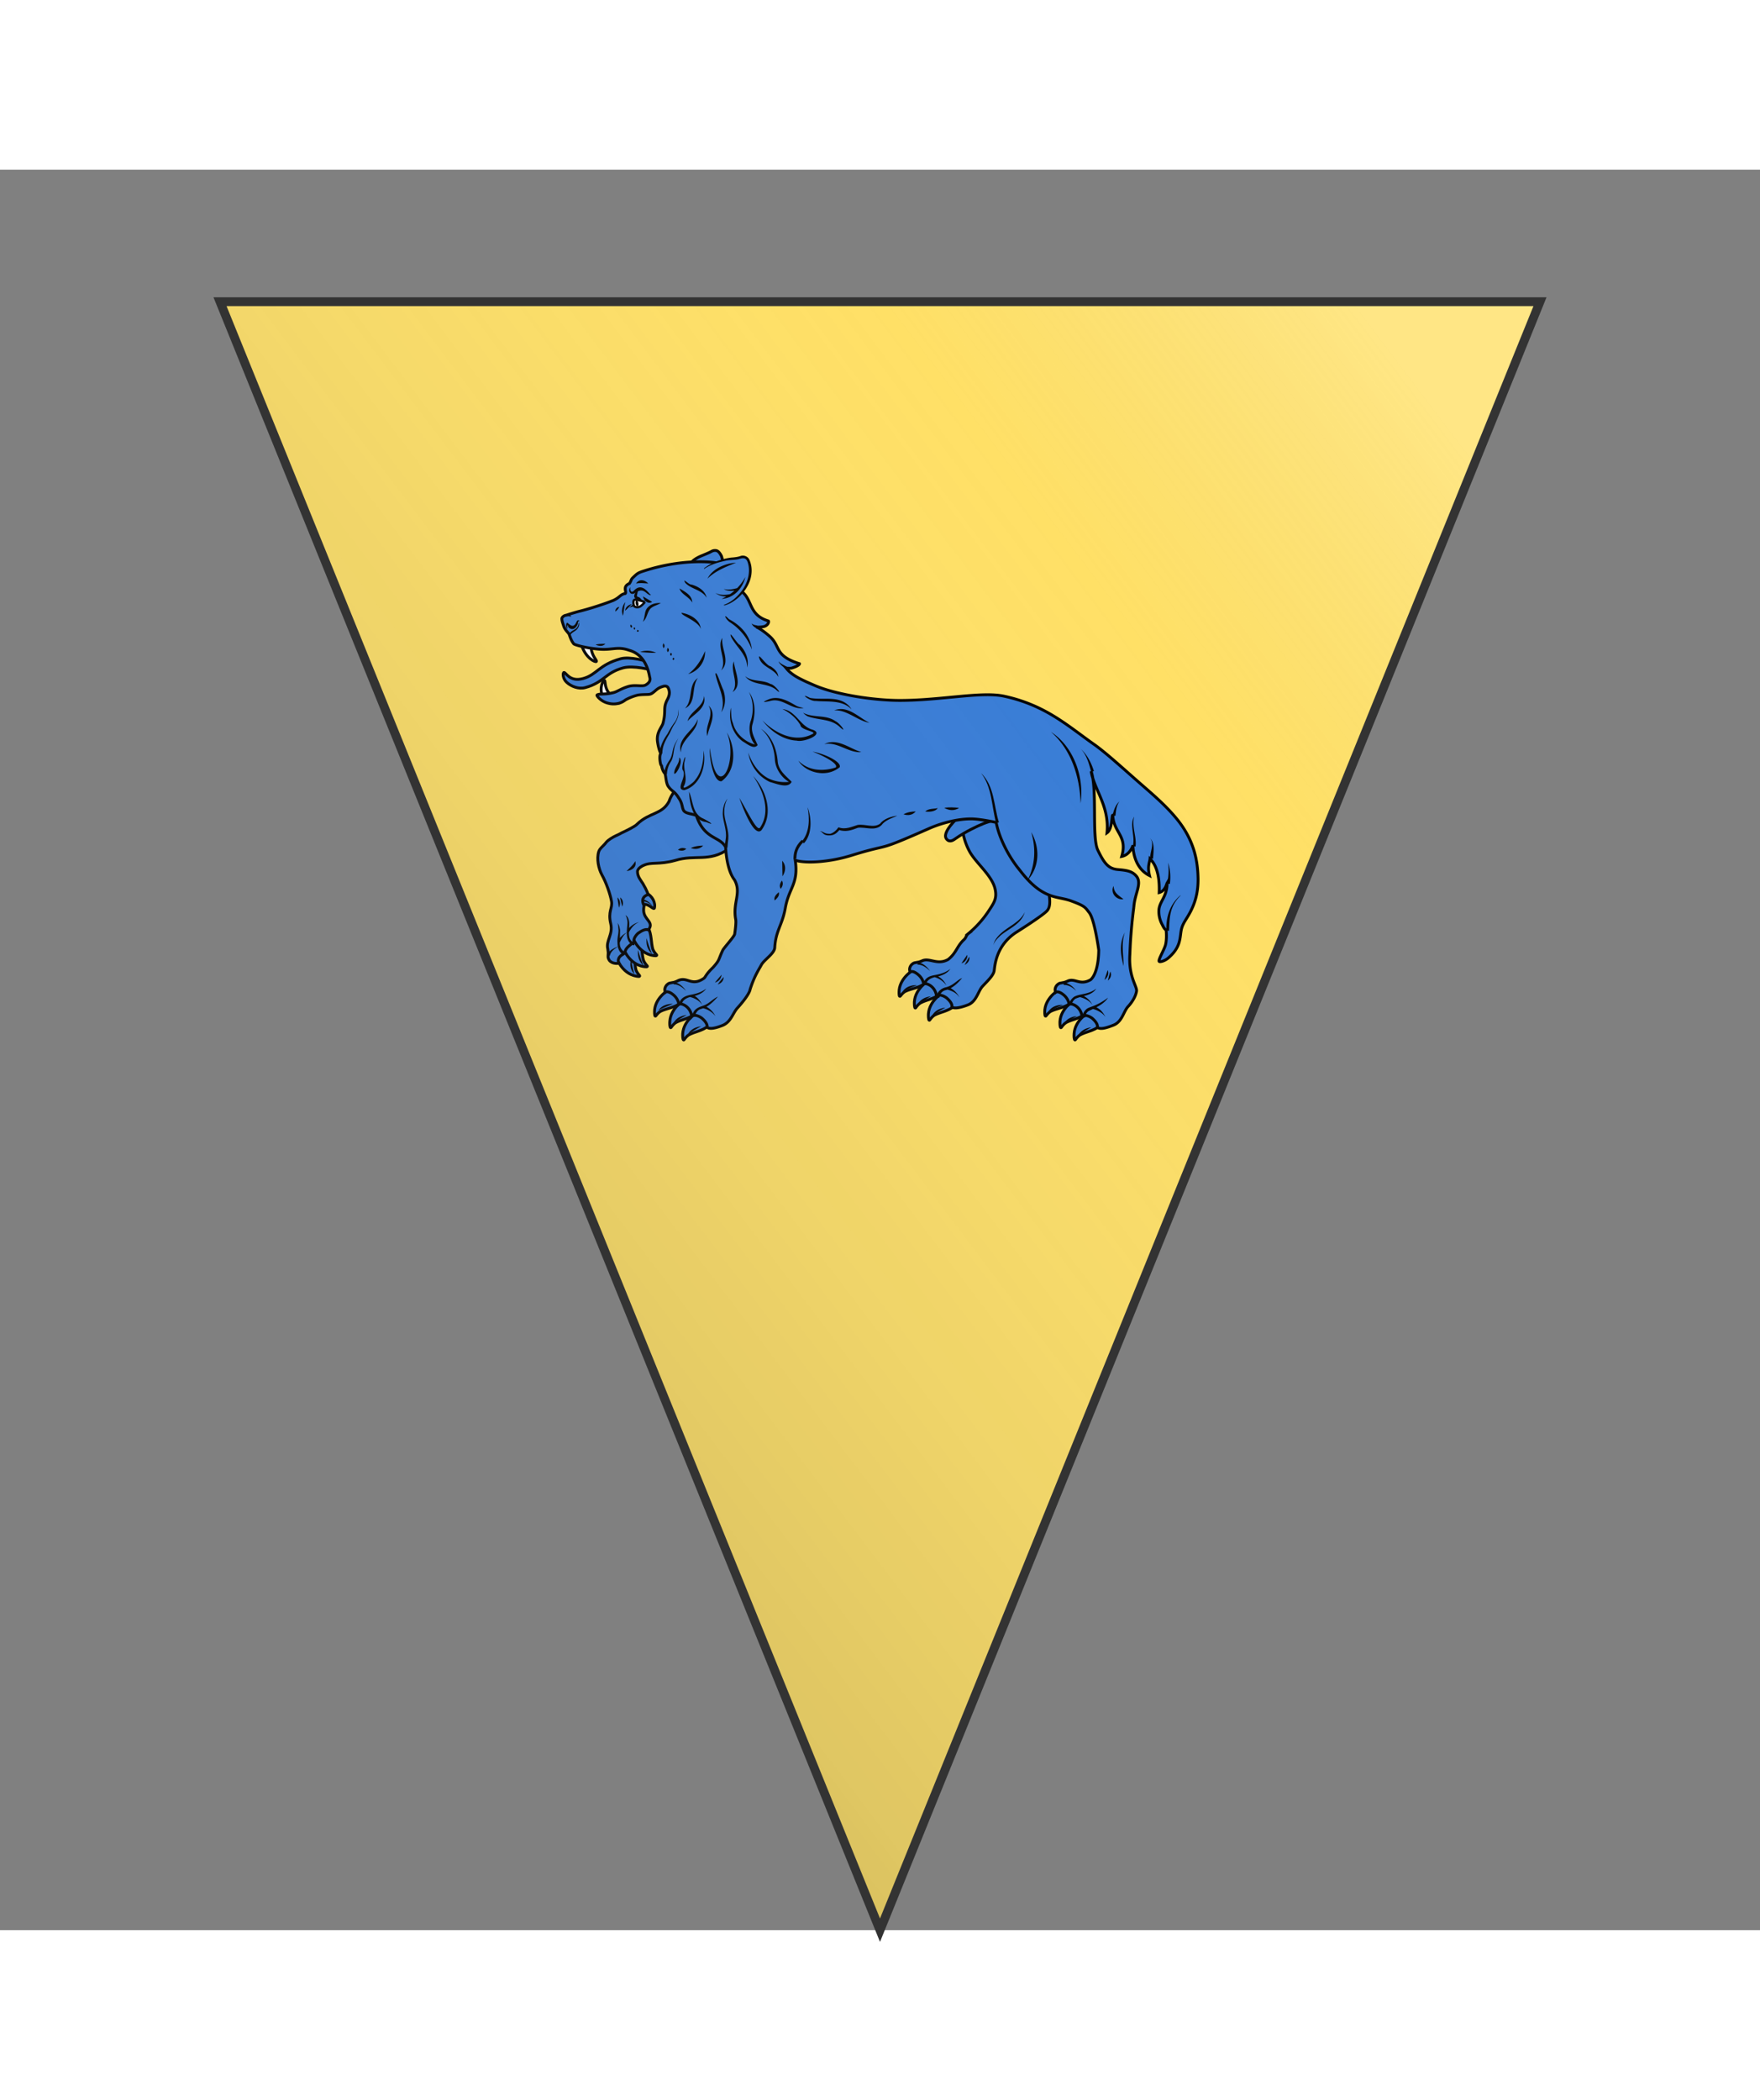 <svg xmlns="http://www.w3.org/2000/svg" xmlns:xlink="http://www.w3.org/1999/xlink" xmlns:dc="http://purl.org/dc/elements/1.1/" xmlns:rdf="http://www.w3.org/1999/02/22-rdf-syntax-ns#" width="1152" height="1374" viewBox="0 0 200 200">
  <rect x="0" y="0" width="200" height="200" fill="#808080" stroke="none"/>
  <defs>
    <clipPath id="shield_405424716">
      <path d="M 25,15 100,200 175,15 Z"/>
    </clipPath>
    <linearGradient id="luster" x1="0%" y1="100%" x2="95%" y2="10%">
      <stop stop-color="#000" stop-opacity=".3" offset="0"/>
      <stop stop-color="#ccc" stop-opacity="0" offset=".8"/>
      <stop stop-color="#fff" stop-opacity=".2" offset="1"/>
    </linearGradient>
    <g id="wolfStatant" stroke-width=".36" source="http://wappenwiki.org/images/7/7e/Louvel.svg" license="https://creativecommons.org/licenses/by-nc-sa/3.0">
      <path d="M104.28 122.06c.02.02-1.68.94-1.86 2.6-.02.25-.04.8.08.8.1.02.16-.27.64-.6.75-.38 1.78-.45 2.5-1.02"/>
      <path d="M109.3 126.74c-.7.6-1.72.71-2.45 1.11-.48.35-.54.63-.62.63-.13 0-.13-.55-.12-.8.12-1.68 1.78-2.65 1.77-2.66"/>
      <path d="M107.53 125.2c-.7.59-1.71.7-2.45 1.11-.48.35-.54.63-.62.63-.13-.01-.13-.56-.12-.8.12-1.68 1.78-2.66 1.77-2.67"/>
      <path d="M73.4 124.55c.02.03-1.68.94-1.86 2.6-.02.25-.03.8.09.81.1.01.15-.27.64-.6.75-.38 1.78-.46 2.5-1.03"/>
      <path d="M78.28 129.22c-.7.6-1.71.71-2.45 1.12-.47.34-.53.63-.62.63-.13-.02-.13-.56-.12-.81.12-1.68 1.79-2.65 1.77-2.66"/>
      <path d="M76.64 127.68c-.7.59-1.71.7-2.45 1.11-.47.35-.53.63-.62.63-.13-.01-.13-.56-.11-.8.11-1.68 1.78-2.65 1.76-2.67"/>
      <path d="M122.68 124.55c0 .03-1.69.94-1.87 2.6-.02.25-.03.8.09.81.1.01.15-.27.64-.6.75-.38 1.78-.46 2.5-1.03"/>
      <path d="M127.69 129.22c-.69.6-1.71.71-2.45 1.12-.47.34-.53.63-.62.63-.13-.02-.13-.56-.11-.81.11-1.68 1.78-2.65 1.77-2.66"/>
      <path d="M125.9 127.68c-.68.59-1.7.7-2.44 1.11-.47.35-.53.63-.62.63-.13-.01-.13-.56-.12-.8.12-1.68 1.79-2.65 1.77-2.67"/>
      <path d="M121.76 104.22c.68 3.73-.27 4.11-.6 6.15-.2 1.2.75 3.38-.06 4.28-.51.58-3.28 2.34-3.93 2.75-2.58 1.7-2.66 4.26-2.76 4.85-.1.6-.89 1.32-1.46 1.94-.57.61-.75 1.92-1.85 2.35-1.1.42-1.77.47-2.02.27.07-.37-.24-.78-.68-1.16-.89-.62-1.27-.2-1.27-.2s0-.79-.76-1.34c-.6-.39-.86-.2-.86-.2s-.04-.6-.6-1.11c-.77-.7-1.1-.42-1.1-.42s-.24-.42.16-.9c.3-.28.37-.24.65-.3.27-.06.19 0 .67-.19.94-.47 1.94.6 3.32-.19 1.05-.83 1.1-1.69 2-2.5.3-.29.24-.53.57-.78a13 13 0 002.6-2.93c.63-.96 1-1.5.76-2.64-.35-1.68-2.28-3.18-3.16-4.65a7.82 7.82 0 01-.58-6.45"/>
      <path d="M70.5 112.44c-1.1-.19-1.9 1.06-.45 1.49.62-.34 1.32.64 1.46.41.19-.68-.26-1.58-1.01-1.9z"/>
      <path d="M66.63 120.37c.02 0 .57 1.9 2.2 2.44.24.08.78.21.83.1.03-.1-.24-.22-.47-.78-.21-.83-.07-1.88-.48-2.72"/>
      <path d="M69.56 118.22c.44.82.34 1.88.58 2.7.25.56.52.68.49.76-.04.12-.58.01-.83-.06-1.65-.49-2.27-2.36-2.28-2.35"/>
      <path d="M70.74 116.82c.44.82.34 1.88.58 2.7.25.56.52.68.49.76-.04.12-.59.01-.84-.06-1.65-.49-2.26-2.36-2.28-2.35"/>
      <path fill="none" d="M67.84 120s0 0 0 0 .03-.03 0 0z"/>
      <path d="M76.16 97.56s-2.3 1.64-2.79 3.28c-.88 1.69-2.47 1.38-4.02 2.87-.26.3-1.29.79-1.64.96-.77.35-.06.06-1.06.52-.34.15-.98.53-1.22.83-.33.45-.8.74-.94 1.16-.3.93-.02 2.17.4 2.95.51.9 1.06 2.45 1.21 3.34s-.47 1.24-.1 2.82c.32 1.36-.64 2.15-.37 3.2.08.52.05.43.04.72 0 .28-.06.35.15.7.4.53 1.22.38 1.22.38s-.33-.53.29-1c.33-.24.46-.3.5-.32-.02-.06-.07-.36.4-.8.71-.65.76-.44.76-.44s-.34-.47.46-1.23c.48-.34.95-.58 1.31-.43.76-1-.53-1.24-.6-2.38-.02-.35.05-.68.05-.68-.35-.67-.17-1.18.51-1.4 0 0-.1-.44-.67-1.4-.23-.37-.67-.86-.67-1.49 0-.46.72-.77.72-.77 1.05-.51 1.94-.06 4.04-.65 2.6-.79 4.23.28 6.76-1.45"/>
      <path fill="#fff" d="M62.35 81.23c.55 1.6 1.74 2.1 1.84 1.96.11-.14-.64-.73-.66-1.84"/>
      <path fill="#fff" d="M64.97 87.56c-.46-1.07.09-2.02.23-1.98.16.04-.02.87.6 1.63"/>
      <path d="M71.5 83.5c-.99-.41-3.1-.96-4.25-.65-2.76.75-2.99 2.03-4.75 2.5-1.73.47-2.15-.84-2.43-.77-.13.1-.14.8.4 1.27.54.48 1.47.87 2.31.64 2.38-.64 2.5-1.87 4.79-2.49 1.22-.33 3.53.18 4.22.51"/>
      <path d="M80.43 71.86c-.06-.22-.35-1.77-.46-2-.15-.29-.38-.66-.72-.68-.42-.02-.5.14-.96.33-.29.16-1.5.51-2 1.07"/>
      <path d="M115.17 103.04s-1.34.3-2.14.63-2.2.98-3.45 1.85c-.26.18-.73.56-1.13.14-.18-.19-.26-.44-.08-.9.44-1.08 2.08-2.41 2.08-2.41"/>
      <path d="M80.5 106.6c-.79-1.38-2.67-.94-3.68-3.94-.35-.25-1.33-.2-1.62-.67-.22-.39-.12-.88-.63-1.59-.5-.83-.82-.78-1.26-1.38-.33-.4-.33-1.28-.45-1.66 0 0-.34-.34-.43-.98a.8.8 0 01-.16-.37c-.06-.31-.1-.7-.04-1 .04-.14.09-.27.06-.27 0 0-.22-.36-.38-1.4-.18-1.23.6-1.9.7-2.38.4-1.57-.02-1.8.49-2.86.33-.6.42-1.05.14-1.6-.12-.22-.39-.23-.57-.18-.72.2-.89.46-1.26.75-.21.16-.3.23-.55.27s-1.06 0-1.54.12c-.5.13-.97.32-1.42.56-.2.14-.36.27-.71.4a2.6 2.6 0 01-1.51.04 2.5 2.5 0 01-1.3-.79c-.13-.2-.26-.27.23-.35.6-.03 1.1-.02 1.82-.22.42-.12.93-.5 1.81-.76.88-.25 1.76.07 2.19-.19.3-.18.64-.46.5-.95-.09-.35-.38-2.82-2.6-3.42-1.46-.53-2.12 0-3.8-.14-1.48-.12-3.06-.51-3.2-.68-.34-.41-.5-1-.57-1.17-.07-.22-.5-.49-.7-1.07-.1-.33-.23-.64-.23-.93 0-.15.23-.4.56-.44.45-.15 1.32-.42 1.8-.53.5-.12 2.45-.67 4.1-1.32.84-.36.94-.8 1.54-.88.23-.21-.4-.87.53-1.27.25-.37.17-.45.4-.7.63-.6.68-.65 1.51-.91 5.13-1.63 8.86-1.03 8.86-1.03s3.26.4 3.43 3.67c1.37 1.05.82 2.93 3.35 3.7.07.06.03.5-.52.69-.18.06-.74.11-1 .07.25.1.85.45 1.68 1.18 1.42 1.26.54 2.44 3.76 3.45.04.14-.4.39-1 .56-.15.03-.47 0-.66.02.71.91 1.88 1.44 3.66 2.2 2.6 1.11 7.36 1.86 10.67 1.86 5.2 0 10.32-1.16 13.2-.53 5.28 1.15 8.07 3.8 11.45 6.16 1.48 1.06 3.86 3.24 5.74 4.88 1.52 1.33 3.38 2.89 4.82 4.74 2 2.6 2.42 5.07 2.45 7.33 0 1.28-.2 2.48-.8 3.76s-1.17 1.73-1.34 2.74-.08 2.1-1.6 3.41c-.48.42-1.06.54-1.16.46-.2-.14.6-1.4.79-2.1.18-.71.1-1.68.08-1.86-.24-.16-.35-.4-.5-.7a3.42 3.42 0 01-.41-1.9c.1-1.05 1.03-1.63 1.03-3.34-.06.1-.23 1-1 1.2.11-2.94-.82-3.93-1.16-4.26-.04.42-.35.96-.06 2.12-2.16-1.07-2.09-3.83-2.09-3.83s-.33 1.2-1.42 1.41c.77-2.64-1.03-2.97-1.13-5.2-.15-.06-.02 1.73-.73 2.22.33-3.38-1.62-5.42-2-7.77.8 2.3.05 8.34.85 9.97.8 1.64 1.32 2.32 2.48 2.43 1.12.1 1.9.18 2.46.94.6.93-.3 2.16-.4 3.8a62.4 62.4 0 00-.5 5.95c-.2 2.85.95 4.08.84 4.68-.1.6-.5 1.32-1.07 1.93-.57.62-.75 1.93-1.85 2.35-.88.35-1.65.57-2.02.28.07-.37-.24-.79-.68-1.17-.89-.61-1.27-.19-1.27-.19s0-.8-.76-1.34c-.59-.4-.86-.2-.86-.2s-.04-.6-.6-1.12c-.77-.69-1.1-.41-1.1-.41s-.24-.42.16-.9c.3-.28.37-.24.65-.3.27-.06.19 0 .67-.2.94-.47 1.55.6 2.92-.18.5-.4 1.01-1.6 1.04-3.74-.23-1.63-.68-4.05-1.19-4.72-.52-.66-.49-.83-2.26-1.48-1.77-.67-3.56-.08-6.43-3.78a15.57 15.57 0 01-2.3-3.74c-.59-1.32-.77-2.4-.77-2.4s-2.04-.45-3.18-.45c-1.54 0-3.54.44-5.33 1.23-7.07 3.12-4.45 1.74-9.73 3.37-2.43.77-5.65 1.11-7.13.62.44 3.04-.82 3.44-1.27 6.11-.4 2.15-1.2 2.78-1.32 4.93-.05.75-1.34 1.52-1.69 2.17-.27.52-.87 1.36-1.42 3.09-.1.6-1.04 1.73-1.6 2.35-.58.62-.81 1.8-1.93 2.22-1.1.43-1.65.42-1.9.22.07-.37-.24-.79-.68-1.17-.89-.62-1.27-.19-1.27-.19s0-.8-.76-1.34c-.6-.4-.86-.2-.86-.2s-.04-.6-.6-1.12c-.77-.69-1.1-.41-1.1-.41s-.24-.42.16-.9c.3-.28.37-.24.64-.3.28-.06.2 0 .68-.2 1.28-.72 1.75.77 3.39-.36.21-.16.22-.48 1.15-1.37.89-1 .63-.9 1.23-2.18.15-.3 1.45-1.71 1.5-2.03.06-.4.22-1.52.12-1.9-.37-2.14.77-3.28-.14-4.94-1.05-1.33-1.12-4.16-1.12-4.16z"/>
      <path stroke="none" d="M233.4 205.9c12.3-2.7 32.7-22.2 27.4-43.9-.7-2.7-1.9-6.1-4.7-6.9-3.4-1-4.4.3-8.5 1-2.7.7-7.4.1-16 2.5-13.4 3.6-19.2 8.9-19.2 8.9" transform="translate(52.5 51.56) scale(.119)"/>
      <path fill="none" d="M89.26 108.1c0-.63.11-1.42.98-2.27"/>
      <path fill="#fff" stroke-width=".29" d="M70.32 75.68s-.3.38-.57.55-.68.13-.8-.04c-.08-.12-.17-.68.04-.78.18-.11 1.33.27 1.33.27z"/>
      <g fill="#000" stroke="none" transform="translate(52.5 51.56) scale(.119)">
        <path d="M193.6 464.5c-2.5 2.58-5.82 2.27-8.8 1.2 2.54-2.57 5.86-2.39 8.8-1.2zm17.9-3.4c-3.45 3.93-8.72 4.22-13.1 2.6 4.16-2.01 8.8-2.5 13.1-2.6zm-72 16.5c1.91 6.45-3.8 9.97-9.2 10.5 3.47-3.42 7.02-6.46 9.2-10.5zm-13.8 48.2a95.6 95.6 0 01-2.2-9.7c3.22 2.51 3.52 6.46 2.2 9.7zm-3.5 1.1c-.68-3.47-1.2-7.4-1.7-10.8 3.32 3.06 3.44 7.05 1.7 10.8zm25.6-8.5h.5c4.12.77 7.47 4.06 9.7 6.9l-.2.1.1-.1c-3.47-3.01-6.3-4.89-10.2-5zm-17.22 33.17c3.37-4.96 7.65-8.01 13.22-9.37-5.33 2.08-8.61 6.12-11.1 11.1zm26.62 24.13c-5.03-4.12-6.29-10.31-5.7-16.3 1.6 5.49 3.52 11.3 5.7 16.3zm-36.7-13.2c2.75-3.94 6.22-7.59 10.5-9.4-4.1 2.47-6.09 6.9-8 10.9zm17.77 4.51c-10.55-3.43-7.38-16.02-7.07-24.2-.04-2.9-.71-5.57-2.1-8 2.9 2 3.54 4.79 4 7.9.42 8.26-3.1 18.74 5.92 21.63zm-10.57 10.4c-5.66-3.01-7.03-7.9-7.1-13.6-.38-4.44 1.1-8.63 1.1-12.9-.15-2.73-.4-5.5-.9-7.9l.9 1.8c.99 1.83 1.33 4 1.7 5.9-.06 5.37-.32 8.3-.3 13-.14 5.41 1.67 8.12 6 10.8zm-18.2.4c1.7-5.52 7.32-7.93 12.1-9.8-4.17 2.64-8.06 5.18-9.1 10zm38.6 10.3c-5.03-4.12-6.29-10.32-5.7-16.3 1.6 5.48 3.52 11.3 5.7 16.3zm-9.6 9.2c-4.55-4.74-4.85-9.95-3.47-15.83.92 5.57 1.86 10.2 3.47 15.82z"/>
        <path d="M291.7 510.6c1.28 3.7-1.9 6.6-4.3 8.7-1.3-3.73 2-6.63 4.3-8.7zm3.4-12.4c1.82 3.17.65 6.26-1.3 8.8-1.88-3.23-.56-6.18 1.3-8.8zm.3-21c4.48 4.91 3.64 11.45.3 16.5-.15-5.71-.2-11.18-.3-16.5zm-82.9 153.7a22.46 22.46 0 0112 11.1 22.95 22.95 0 00-12.8-8.3zm-48.4 5c3.46-5.3 9.54-7.02 15.3-6.9-5.14 2.17-10.72 4.35-15.3 6.9zm31 25.8c2.86-5.69 8.43-8.25 14.3-8.9a136.56 136.56 0 00-14.3 8.9zm-15.3-12c2.86-5.69 8.43-8.25 14.3-8.9a137.88 137.88 0 00-14.3 8.9zm19.8-30.6c5.49 2.18 8.49 6.08 11 11.1-3-4.62-7.76-7.12-13.05-8.51zm.2 22.8c1.6-8.2 7.56-9.42 12.8-11.4 5.54-2.1 9.37-6.92 14.6-9.2-4.79 5.43-9.5 10.02-15.5 12.4-.7.1-1.5.4-2.1.6-3.95.94-6.29 4.47-6.6 8zm-14-12.8c1.83-6.96 7.5-8.88 13.8-10 5.66-1.12 10.73-2.88 15.1-6.3-3.22 4.99-9.32 7.23-14.7 8.4-5.3.95-10.24 3.25-11.3 8.5zm-5.9-23.3c5.76.55 10.39 4.95 13.4 9.3-3.92-3.67-8-6.87-13.11-6.82zm47.1 2.6c1.83-2.66 4.16-5.52 6.2-7.9.11 4.24-2.67 6.83-6.2 7.9zm-3-2c2.22-2.74 4.76-5.76 7.1-8.3-.63 4.52-3.15 7.1-7.1 8.3z"/>
        <path d="M519.6 566.9c.46-4.46 3.13-7.83 5.9-10.8 8.9-9.27 22.29-13.36 27.3-24.5-3.54 13.1-18.06 17.97-26.3 25.4-2.9 2.86-6.26 6.06-6.9 9.9zm-48.1 44.2a22.46 22.46 0 0112 11.1c-3-4.62-7.5-6.9-12.8-8.3zm-48.4 4.9c3.46-5.3 9.54-7.02 15.3-6.9-5.15 2.16-10.67 4.36-15.3 6.9zm31.1 25.9c2.86-5.69 8.43-8.25 14.3-8.9-4.9 2.7-10.02 5.74-14.3 8.9zm-15.3-12c2.86-5.69 8.43-8.25 14.3-8.9-4.9 2.7-10.02 5.74-14.3 8.9zm19.36-31.2c5.49 2.18 8.83 5.59 11.34 10.6-3.7-4.6-7.75-7.4-12.8-8.73zm.64 23.4c.51-5.28 4.46-9.04 9-10.4 8.78-1.77 12.4-7.6 18.4-10.2-4.53 5.82-11.02 11.53-17.6 13-3.95.94-6.29 4.47-6.6 8zm-14-13.9c.4-1.5 1-3 1.9-4.3 2.9-4.15 7.41-4.9 11.9-5.7 5.66-1.12 10.73-2.88 15.1-6.3-3.22 4.99-9.32 7.22-14.7 8.4-5.21.88-10.2 3.08-11.3 8.5zm-6-23.3c5.76.55 10.39 4.95 13.4 9.3-3.92-3.67-8.18-6.86-13.3-6.82zm50 2.8c1.6-2.85 3.37-6.04 5.1-8.7.62 4.03-1.84 7.04-5.1 8.7zm-3.3-1.6c1.84-3.02 4.13-6.35 6.2-9.1.29 4.5-2.4 7.54-6.2 9.1z"/>
        <path d="M627.3 632c5.49 2.18 8.63 6.08 11.14 11.1-3-4.62-8.45-7.42-13.74-8.81zm-14.33-12.38a20.75 20.75 0 0111.57 10.58c-3-4.62-8.28-7.08-13.57-8.47zm.77 23.38c.36-3.63 2-6.23 4.5-8.5 3.05-2.61 10.62-2.8 22.9-12.1-5.08 8.12-16.44 11.88-21 14.5-2 1.4-3 3.9-3.2 6.5zm-14-13.9c.84-3.34 2.87-5.72 5.3-7.6 6.42-3.62 15-2 23.6-8.7-4.86 7.66-14.82 7.45-22.2 10.8a9.9 9.9 0 00-3.8 6.1zm-5.9-22.78c5.76.55 10.4 4.44 13.4 8.79-3.92-3.68-8.08-6.25-13.2-6.2zm47.1-2.02c.74-3.12 1.62-6.67 2.6-9.6 1.77 3.78.28 7.2-2.6 9.6zm-3.6-.7c1.02-3.36 2.28-7.2 3.5-10.4 1.46 4.15-.41 8.05-3.5 10.4zm21.6-50.4c-4.08 11.93-1.31 23.92-1.3 35.7-3.44-12.63-4.66-24.12 1.3-35.7zm-11.9-49.3c.2 7.79 5.97 10.23 10.4 14.1-7.63 1.07-14.35-6.85-10.4-14.1zm-35.1-87.6c-.71-28.11-9.94-57.15-31.4-75.8 24.4 15.84 35.46 48.3 31.4 75.8zm-52.3 30.5c9.42 16.63 8.92 36.86-3.8 50.99 8.05-16.55 8.88-33.17 3.8-50.98zm18.4 190.1c3.46-5.3 9.55-7.01 15.3-6.9-5.15 2.16-10.67 4.37-15.3 6.9zm31 25.9c3.37-5.63 8.54-8.25 14.3-8.9a145.71 145.71 0 00-14.3 8.9zm-15.3-12c2.86-5.68 8.43-8.24 14.3-8.9a137.88 137.88 0 00-14.3 8.9z"/>
        <path d="M653.1 414.3c-3.17 4.91-3.56 9.66-4.1 15.2l-3.23-.06c1.46-5.68 3.04-11.13 7.33-15.14zm15.7 16.1c-2.73 10.71 2.85 21.4 1.5 31.7l-2.9-.6c2.77-9.96-3.75-21.93 1.4-31.1zm17.29 46.04c-1.54-7.19 5.15-17.37-.5-23.24 5.7 5.2 3.46 15.79 3.3 22.3-.91-1.5-1.41-.58-2.8.94zm17.61 24.81c1.94-7.15 1.91-15.11 1.2-22a52.69 52.69 0 011.8 22.6zm-.7 49.95c-.56-15.38 4.47-28.49 14.9-37.3l.2.2c-11.8 11.51-11.59 22.97-12.3 37.4zm-90.8-192.6c6.86 6.21 11.3 15.07 13.9 23.5l-2.9.8c-2.26-8.66-4.78-17.99-11-24.3z"/>
        <path d="M467.3 421c5.33-.7 10.79-.47 15.8.1-5.08 3.54-11.1 2.8-15.8-.1zm-20.2 3.9c3.87-3.42 9.02-2.46 13.3-3.6-2.33 3.92-9.44 4.32-13.3 3.6zm-23 3c4.1-2.24 8.62-2.96 13-3-3.58 4-8.28 4.62-13 3zm-88.7 17.9c4.04.18 3.9 2.95 10.8 2.8 3.34-.71 6.77-3.82 8.9-6.9 7.4 2.86 14.39-.75 20.3-2.5 8.29-1.21 16.7 3.55 23.7-1.2 4.08-5.39 11.92-7.84 18.5-8.6-6.37 2.86-12.93 4.68-17 10.2-7.08 6.41-16.74 1.63-24.8 2.6-7.27 2.79-13.19 4.75-20.6 2.2l1.4-.6c-2.49 3.47-5.89 6.42-10.4 6.5-7.84.43-7.08-3.43-10.8-4.5zm-98-34.6c-2.98 5.22-3.75 11.04-3.4 16.5.95 9.65 5.06 17.03 4.2 26.4-.3 3.2-.8 6.2-.9 9.2l-3-.2c.3-3.2.8-6.3 1.2-9.3 1.44-8.95-3.05-18.3-3.2-26-.04-6.08 1.4-12.22 5.1-16.6zm79 45.3c8.24-9.94 8.19-24.44 5.9-36.1 4.55 11.83 4.9 28.93-3.9 38.3zm190-72.3c14.36 13.96 13.42 34.82 18.9 52.2l-2.9.9c-4.96-18.28-4.19-38.1-16-53.1z"/>
        <path d="M262.8 225.5c2.02 1.46 3.82 1.82 6 2.1l-.5 3c-2.59-.97-4.17-2.6-5.5-5.1zm36.9 48.8c-2.99-2.59-7.38-5.63-8.2-8.7 2.2 2.88 6.65 4.59 9.7 6.2z"/>
        <path d="M77.3 232.1c-1.53 1.6-6.01 3.53-6.56 5.69l-.64-2.09c1.43-2.15 4.29-3.1 6.2-4.5 2.4-1.77 2.92-4.23 3.2-6.9 1.24 2.87-.42 5.93-2.2 7.8zm-10.24-14.09l.14-2.71a7.06 7.06 0 014.5 3.2 8.67 8.67 0 00-4.64-.49zm74.44 14.49c2.68-.03 1.49 1.65.7 1.9-1.35-.83-.94-.47-.7-1.9zm-3.4-2.8c1.9.3 1.2 1.32.9 2.3-1.51-.61-1.15-1.05-.9-2.3zm-3.8-2.7c.5-.1.9.1 1.2.3 1 1.32.4 1.89.1 2.8-1.48-.81-1.36-1.76-1.3-3.1zm45.5 34.8c1.72.96 1.1 1.5.2 2.6-1.4-1.08-.88-1.44-.2-2.6zm-2.6-5.2c1.65 1.2 1.14 1.94.3 3.2-1.47-1.05-1.05-1.92-.3-3.2zm-3.3-5.2c1.84 1.49 1.29 2.91.3 4.5-1.48-1.27-.96-2.9-.3-4.5zm-4.7-4.8c1.77 1.6 1.59 3.33.5 5.1-1.33-1.53-1-3.41-.5-5.1zm-71.8 1.3c3.57-.83 6.66-.76 10.3-.9-2.52 3.09-7.01 2.58-10.3.9zm47.3 7.9c5.59-2.27 11.64-1.56 16.9.7-5.32.43-11.42-.28-16.9-.7zm-64.1-32.6c-2.47-.72-1.57 1.69-2.4 3.5-2.04 4.45-5.7 6.39-9.21 3.16-1.23-1.13-.73-2.22-1.38-2.52s-.3 2.73-.21 3.96c-.9-.8-1.2-2-1.3-3.2-.08-1.9.66-3.99 1.6-3.2 2.69 2.26 5.55 5.08 8.3 1 1.5-2.3 2.06-5.55 4.6-2.7z"/>
        <path d="M137.9 207.2c-1.68.55-3.04 1.13-4.8 1.5 1.23-1.26 2.64-2.27 3.9-3.3zm2.4-24c3.27-5.45 9.4-4 13-.1-4.59-.25-8.85-.9-13 .1zm-22 29.7c.03-2.94 1.65-4.48 4.1-5.1-.55 2.3-2.52 3.9-4.1 5.1zm24-21.9c-.3 1.3-.6 2.5-.8 3.6-.5 2.94-.62 1.9 2.2 3.2 1.2.7 2.2 1.97 2.8 3.17-1.42.61-4.12-.93-5.5-1.27-3.15-1.01-3.09-3.58-1.8-6.2.8-1 1.8-1.9 3.1-2.5zm5.4 5.8c3.26 2.12 6.65 3.76 9.7 5.9-4.82 2.62-9.01-1.7-9.7-5.9zm-11.9 8.1c-2.32 2.4-4.49 5.01-7.1 7.1.44-4.13 3.62-6.23 7.1-7.1zm11.7 18.8c2.51-4.68 1.48-10.82 4.6-14.5 3.96-4.68 9.12-5.57 14.5-5.4-3.77 2.56-9.47 3.27-12 7.2-2.9 4.5-2.91 9.5-7.1 12.7zM134.3 187c-.1 1.3-.2 2.6.2 3.7 1.05 1.62 1.5 1.38 3 .6 5.57-6.43 10.64-4.8 16 1.3.8 1 1.6 1.9 2.6 2.7-1.01.75-2.84-.8-3.8-1.4-6.09-5.55-8.75-3.3-14.4 0-2.69.75-4.1-.45-4.9-3 0-1.5.5-2.8 1.3-3.9zm-5.3 15.8c-1.52 4.73-1.53 10.06-2.6 14.6-2.17-5.01-.59-11.06 2.6-14.6zm11.8-1.7c.8-.1 1.7 1.1 2 2.8.1.5.1.9.1 1.3 0 1.1-.4 1.9-1 2s-1.3-.6-1.7-1.7c-.1-.3-.2-.7-.3-1.1-.3-1.7.1-3.2.9-3.3z"/>
        <path d="M224.5 193.2c5.1 2.38 10.6 2.42 15.8 1.1l.5 2.4c-5.75.69-11.51.04-16.3-3.5zm8.9-4.3c4.84 1.44 10 .26 14.6-1l.5 2.5c-5.08.25-10.63 1.51-15.1-1.5zm13-27.8c-10.66 4.2-22.1 8.76-30.3 16.9 5.38-10.88 19.48-16.46 30.3-16.9zm-15.3 38.3a52.78 52.78 0 0025.2-23.2c-3.27 13.62-13.52 22.68-25.2 23.2zm2.3 6.4c7.77-2.6 14.15-8.34 19.02-14.79 6.3-8.5 9.77-19.91 6.38-30.26-.62-2-1.92-4.26-4.24-4.36-2.22-.4-4.9.99-6.75 1.2-4.45.77-9.04.46-13.44 1.59-7.7 1.7-15.45 4.06-21.96 8.61-.2-1.23 2.41-2.27 3.46-3.2 7.55-4.83 16.26-7.71 25.1-8.94 3.6-.28 7.22-.58 10.63-1.85 3.66-1.04 7.9.95 9.2 4.6 3.4 7.97 2.62 17.3-1 25.07a44.84 44.84 0 01-20.4 21c-1.62.53-5.09 2.48-6.03 1.49l.02-.15z"/>
        <path d="M165.3 363.2c.3-2.5.7-5.1 1.5-7.5 1.53-4.98 4.23-9.33 7-13.3a99.61 99.61 0 016.6-10.9 21.42 21.42 0 004.8-15c1.09 5.94-1.08 10.84-4 15.6-2.6 3.63-3.94 7.69-6 11.3-2.57 4.3-4.9 8.56-6.1 13.1-.6 2.3-.8 4.7-1 7zm4.7 22c.62-5.96 2.72-10.22 5.8-14.7 3-4.3 2.87-9.58 4.6-14.3 1.2-3.3 3-6.2 4.9-9.1-1.6 3-3.2 6.1-4.1 9.4-1.2 5.34-1.09 10.29-3.6 15.1a25.8 25.8 0 00-4.5 13.8zm26.5 18.7c4.38 9.5 3.45 22.76 14.13 28.08 5.24 2.33 15.94 9.2 4.3 4.23-15.06-1.76-17.61-20.12-18.42-32.31zm68.1-16.5c13.84 14.91 21.93 39.61 8.7 57.46-7.86 7.8-19.99-24.45-23.42-34.4 10.33 17.28 19.21 36.97 22.3 31.16 11.2-17.29 3.05-38.88-7.59-54.21zm8.1-50.3c11.49 7.58 16.63 21.04 17.88 34.24.56 9.85 8.72 15.79 14.82 22.06-3.54 7.66-16.22 2.04-22.9.29-12.51-5.63-21.14-17.75-23.1-31.2 3.34 10.29 10.65 21.77 21.16 27.26a40.4 40.4 0 0022.04 3.75c-7.8-4.29-14.44-14-14.98-23.75-.72-12.51-5.22-24.34-14.92-32.65zm39.9 34c16.09 16.28 39.6 7.1 39.6 7.1 3.12-3.49-11.16-11.63-24.62-16.76 13.22 2.35 31.02 10.94 28.83 16.55-14.91 12.22-36.97 4.93-43.81-6.89zm-76-30.1c9.51 15.85 10.33 40.19-5.5 51.8-8.93 1.61-13.44-26.36-12.38-35.16 7.12 61.41 30.93 14.81 17.88-16.64zm23.5-42.8c7.1 9.8 7.04 22.42 3.94 33.64-2.68 8.26 2.32 15.62 5.26 22.66-3.83 5.15-11.25-1.31-15.78-3.89-10.99-7.97-15.55-22.82-12.52-35.7.4 4.68-.2 11.13 2.1 16.2 2.78 11.28 12.58 19.82 23.4 22.8-5.36-5.64-7.45-17.05-4.36-25.4 3.16-10.03 2.66-20.84-2.04-30.3zm80 55.3c13.85-6.96 27.04 4.92 39.2 8.4-13.55 1.26-25.14-11.33-39.2-8.4zm47.9-22.6c-13.03-2.32-24.04-14.17-37.5-13.2 14.47-5.74 25.83 7.41 37.5 13.2zm-70.4-10.7c10.59 5.84 24.23 1.6 34.35 8.98 4.75 2.08 13.47 14.46 4.15 5.77-9.36-8.49-22.64-6.8-33.7-10.95a17.47 17.47 0 01-4.8-3.8zm51.3-3.6c-9.74-10.3-25.18-7.68-37.9-8.9-6.13.73-18.56-9.6-6.26-3.31 13.54 2.8 29.93-2.76 41.05 8.08 1.24 1.2 2.3 2.6 3.1 4.13zm-94.5 11.7c13.13 13.45 34.31 24.17 52.65 14.68 6.82-2.89-11.88-3.88-12.41-9.78-4.4-7.5-11.87-13.58-19.04-16.9 14.29 1.62 18.52 17.77 31.32 21.66 14.82 4.54-8.26 13.88-16.02 11.84-14.79-.72-27.77-10.06-36.5-21.5zm-88.1 39.4c4.9 4.73-4.3 19.72-5.53 16.89-.15-6.24 5.9-10.35 5.33-16.79zm44.4-48c5.28-13.89-3.54-27.05-6.11-40.36.5-5.86 6.13 12.55 8.3 16.61 2.63 7.73 2.79 16.9-2.19 23.75zm13.4-54c.68 10.48 9.59 25.4-1.4 32.6 7.17-10.2-2.9-22.5 1.4-32.6zm-32.2 94.6c3.36 16.22-3.49 37.24-20.4 42-10.48-.64 3.75-14.28-1.87-21.62-1.5-4.97 5.17-21.9 2.07-8.22-1.49 8.58 3.9 17.48-.67 25.59-2.24 5.3 10.58-3.83 11.72-6.2 7.32-8.66 9.32-20.54 9.15-31.56zm44.1-79c7.22 6.46 18.7 3.6 26.87 8.37 4.7.25 14.58 14.12 5.65 5.8-9.46-7.34-25.28-3.96-32.51-14.17zm-38.8 31.2c9.84 9.4.22 22.35-1.2 32.5-3.38-10.73 7.71-21.57 1.2-32.5zm-4.9-10.1c3.67 12.74-10.84 19.24-17.3 26.7 2.48-10.72 17.03-14.71 17.3-26.7zm105.9 12.7c-12.38 2.6-22.01-10.7-34.7-7.59-5.27 1.3-11.88 2.38-3.16-1.22 10.57-4.84 21.08 1.38 30.1 6.57 2.28 1.23 5.99 1.91 7.76 2.24zm-112.5 11.8c-.03 14.24-17.67 20.62-17.8 35.4-4.66-15.21 13.98-22.96 17.8-35.4zm52.5-54.6c.2-13.5-11.49-21.72-17.09-32.65-2.86-8.31 6.78 7.93 9.3 8.57 6.1 6.27 10.05 15.64 7.79 24.09zm-62.6 6.9c8.39-6.08 14.28-15.61 17.9-24.4.6 11.21-7.12 21.49-17.9 24.4zm67.6-26.1a59.3 59.3 0 00-23.49-29.01c-4.4-3.13-7.59-10.38-.9-3.2 12.63 6.57 22.85 17.5 24.4 32.2zm-32.6 22.2c6.66-10.77-5.18-24.7 1.3-34.5-1.74 11.26 9.12 25.16-1.3 34.5zm60.6 6.9c-4.6-9.12-17.8-10.14-20.44-20.86-.36-4.24 7.82 8.93 12.24 9.57 4.04 2.57 8.03 6.15 8.2 11.28zm-85.3 1.2c-7.21 9.56-1.22 26.67-13.6 32.1 8.95-9.05 2.7-24.71 13.6-32.1zm3.1-52c-2.24-8.38-21.69-14.52-20.3-17.2 9.05 1.45 19.62 7.45 20.3 17.2zm6.2-33.2c-5.12-8.62-16.43-8.92-22.71-15.85-3.35-6.23 3.67 2.27 6.77 1.9 6.95 2 14.36 6.3 15.94 13.95zm-15.3 5.1c-3.03-5.93-12.17-9.01-13.4-14.9 5.67 3.43 13.45 7.17 13.4 14.9z"/>
      </g>
    </g>
  </defs>
  <g clip-path="url(#shield_405424716)">
    <rect class="field" x="0" y="0" width="200" height="200" fill="#ffe066"/>
    <g class="charge" i="0" charge="wolfStatant" fill="#377cd7" transform="translate(0 -29)" stroke="#000">
      <use xlink:href="#wolfStatant" transform="translate(10 10) scale(0.9)"/>
    </g>
  </g>
  <path class="grad" d="M 25,15 100,200 175,15 Z" fill="url(#luster)" stroke="#333333" stroke-width="1" style="pointer-events: none;"/>
</svg>